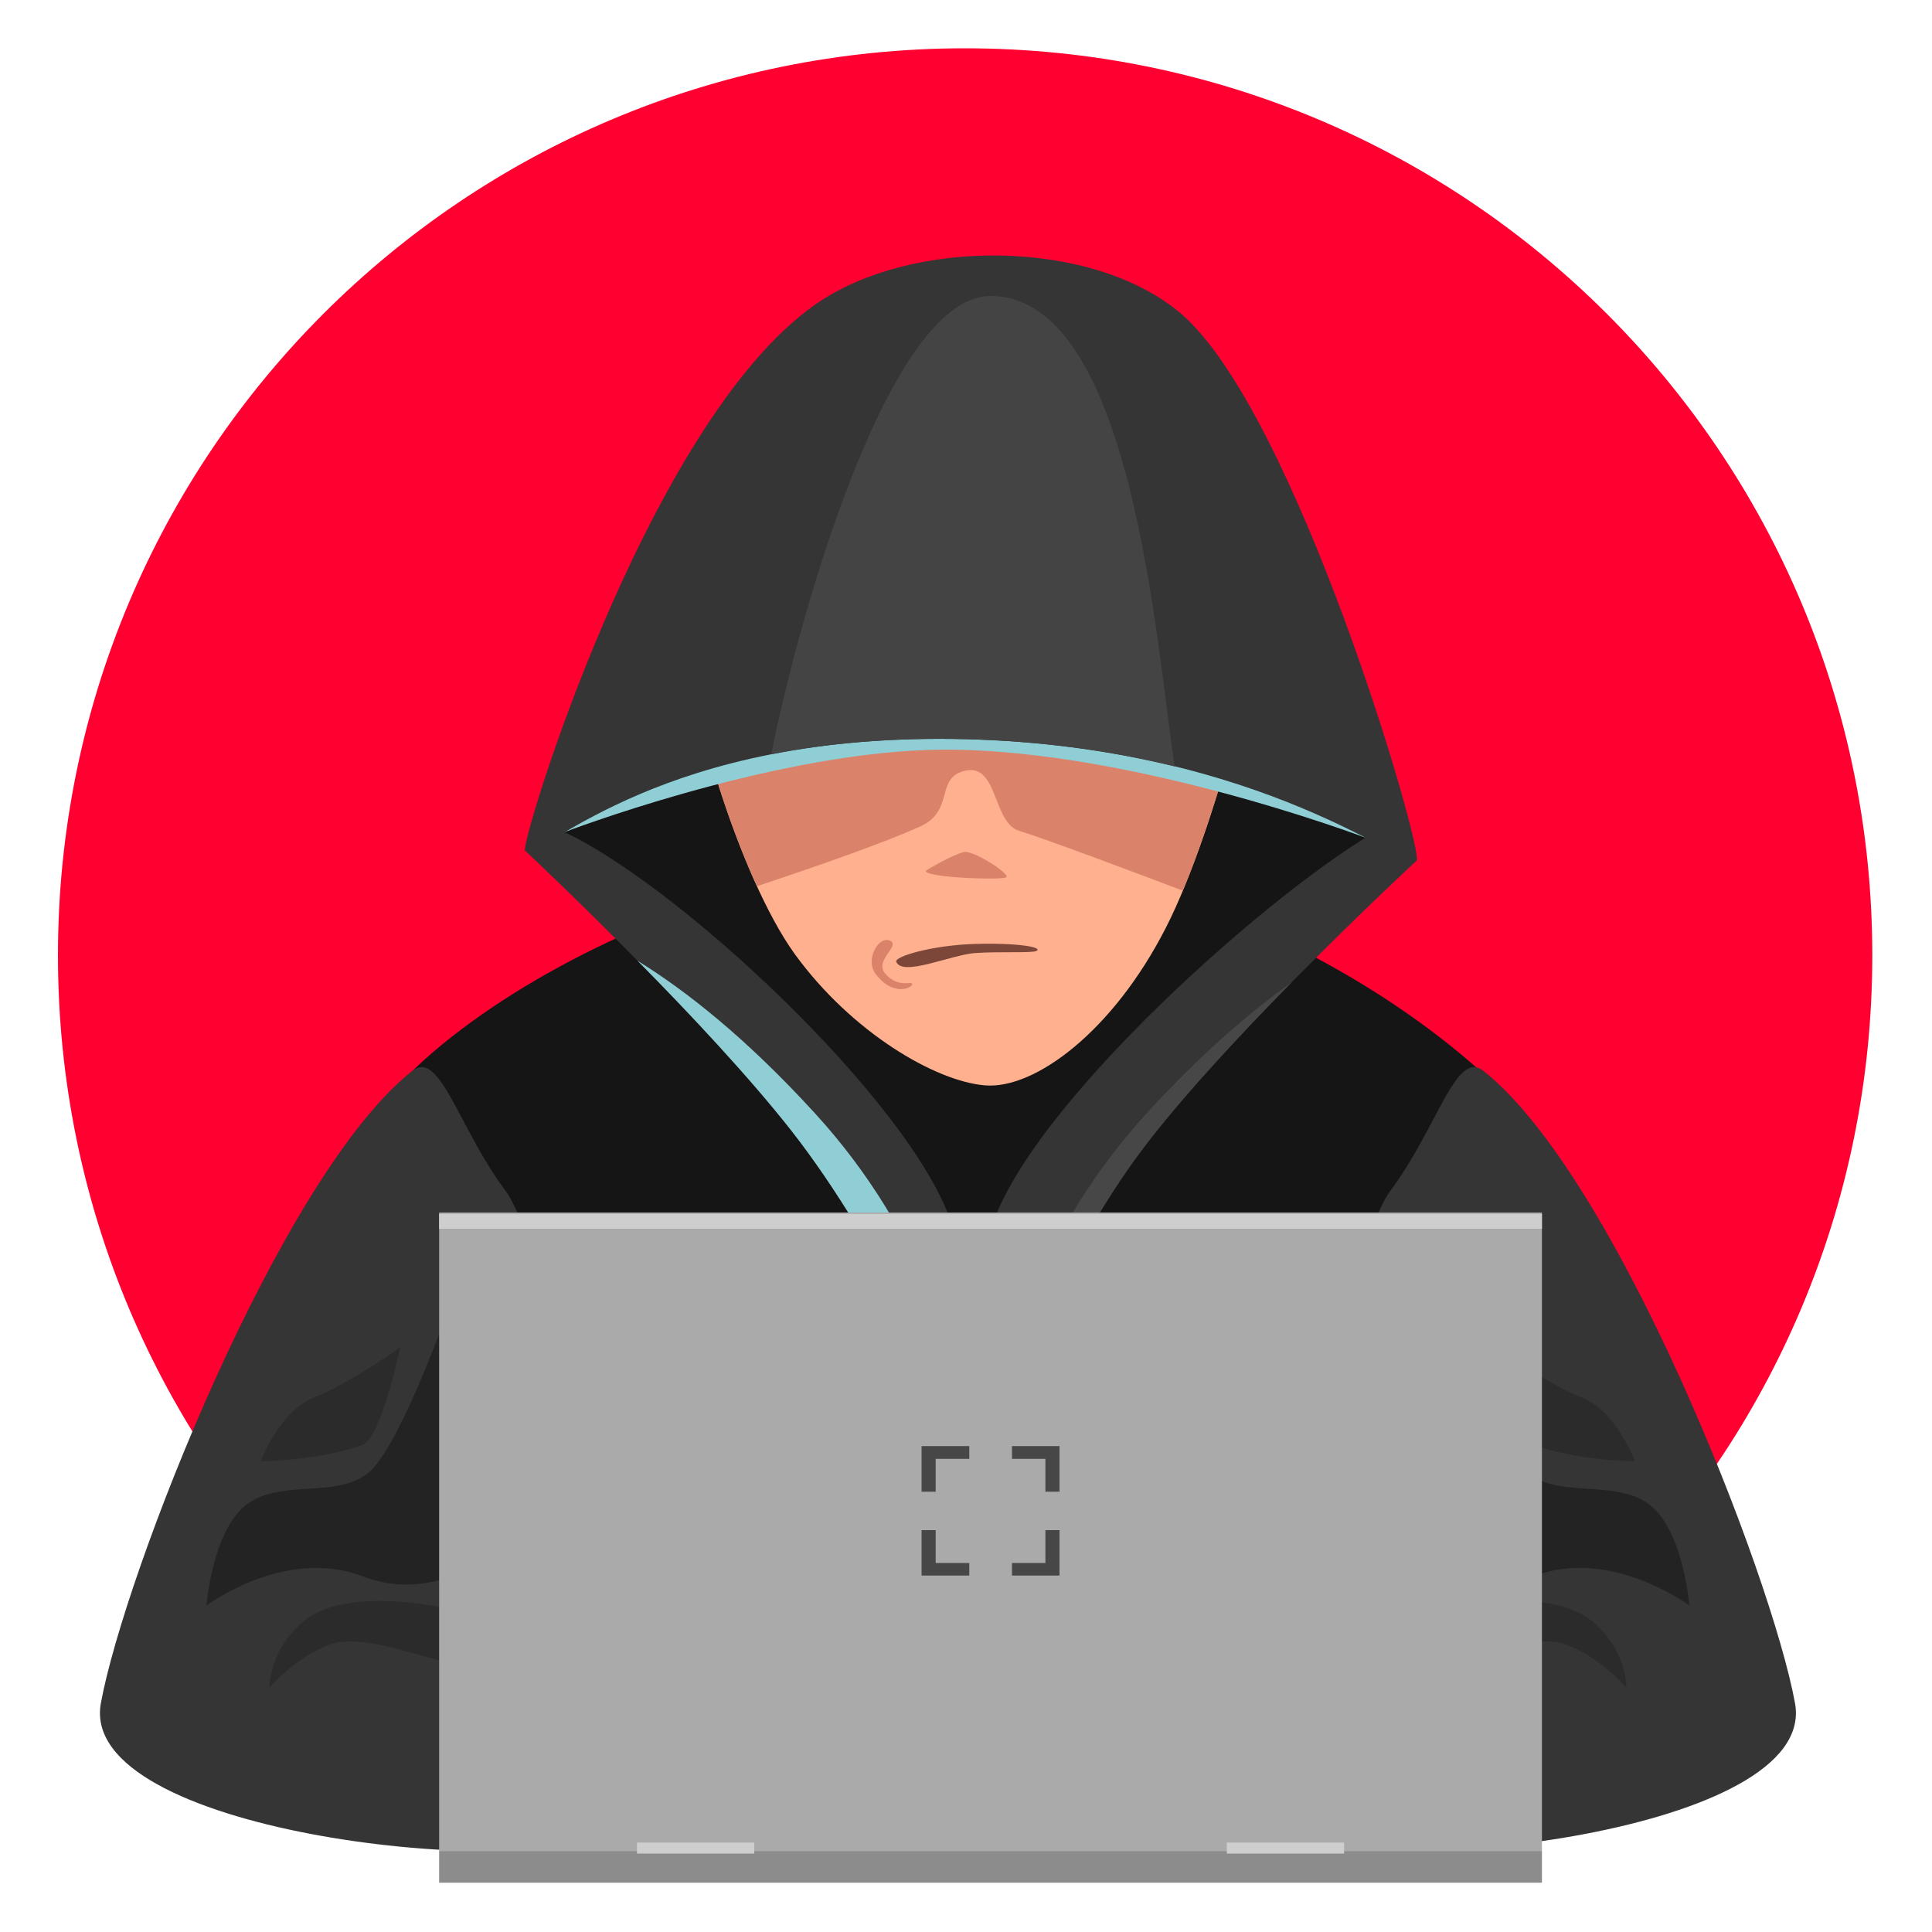 <svg version="1.2" xmlns="http://www.w3.org/2000/svg" viewBox="0 0 1000 1000" width="1000" height="1000">
	<title>New Project</title>
	<style>
		.s0 { fill: #ff0031 } 
		.s1 { fill: #161515 } 
		.s2 { fill: #ffb18f } 
		.s3 { fill: #db826a } 
		.s4 { fill: #90ced6 } 
		.s5 { fill: #353535 } 
		.s6 { fill: #7c4639 } 
		.s7 { fill: #444444 } 
		.s8 { fill: #474747 } 
		.s9 { fill: #232323 } 
		.s10 { fill: #2b2b2b } 
		.s11 { fill: #aaaaaa } 
		.s12 { fill: #8c8c8c } 
		.s13 { fill: #cecece } 
	</style>
	<path fill-rule="evenodd" class="s0" d="m499.5 964.1c-259.6 0-469.5-209.9-469.5-469.6 0-259.6 209.9-469.5 469.5-469.5 259.7 0 469.6 209.9 469.6 469.5 0 259.7-209.9 469.6-469.6 469.6z"/>
	<path class="s1" d="m176.3 614.4c11.2-79.9 209.4-185.1 344.8-170 135.3 15.2 261.8 104.2 294.2 170 32.4 65.8-15.2 302.6-15.2 302.6h-570.8c0 0-72.3-164.1-53-302.6z"/>
	<path class="s1" d="m289 441.3c0 0-16.2-29.3 21.3-74.9 37.4-45.5 217.6-86 310.7-17.2 93.1 68.9 104.8 70.4 99.2 92.1-5.6 21.8-145.8 115.4-155.9 156.4-10.1 41-57.7 110.8-60.8 110.8-3.2 0.1-42.4-80.9-73.8-123.4-31.4-42.5-140.7-143.8-140.7-143.8z"/>
	<path class="s2" d="m356.8 332c-2 27.4 25.4 121.5 54.7 162 29.4 40.4 72.8 65.8 98.5 67.8 25.7 2 66.1-28 93.5-81.7 27.3-53.6 48.9-153.1 48.9-153.1z"/>
	<path class="s3" d="m650.2 336.5c-2.5-3.4-5.4-6.5-8.7-9.3l-284.7 4.8c-1.5 21 14.3 81.5 35 126.7 32.4-10.8 65.3-22.3 84.5-30.9 18.2-8.2 7.3-25.9 23.9-29 16.6-3 13.5 27.4 27.7 31.4 10.1 2.9 54.8 19.6 84.3 30.8 18.2-43.5 32.7-101.9 38-124.5z"/>
	<path class="s4" d="m292.2 430.7c0 0 50.5-57.7 196.7-56.7 146.3 1 217.9 59.6 217.9 59.6 0 0-128.8-48.9-227.5-45.4-84.1 3-187.1 42.5-187.1 42.5z"/>
	<path class="s5" d="m271.8 440.3c-3.5-0.9 62.8-221.6 150.2-282.7 50.1-35 143.3-34 188.9 4.4 59.6 50.4 125.5 276.3 122.4 283.4-3 7.1-78.3-58.8-233.1-62.8-157.9-4-217.2 60.8-228.4 57.7z"/>
	<path class="s5" d="m271.8 440.3c0 0 7.5-15.1 15.8-11.6 58.5 24.3 186.2 142.6 205.7 206.8 25.3 83 14.3 131.7 14.3 131.7 0 0-39.4-107.2-98.1-182.1-46.9-59.8-137.7-144.8-137.7-144.8z"/>
	<path class="s5" d="m733.3 445.4c0 0-10.6-20.8-17.2-17.2-54.5 29.5-183.6 143.8-203.1 207.8-25.3 83-5.4 131.2-5.4 131.2 0 0 29.6-103.4 88.3-178.3 46.8-59.7 137.4-143.5 137.4-143.5z"/>
	<path class="s3" d="m479.3 450.6c0 0 13-8 19.7-9.6 4.7-1.1 24.4 11.6 21.8 13.1-2.5 1.6-43.5 0.1-41.5-3.5z"/>
	<path class="s6" d="m463.9 497.8c-1.1-2.7 18.5-8.5 40.3-9.2 21.8-0.7 35.9 1.6 32.3 3.6-2.2 1.2-19.3 0.2-31.9 1.1-12.6 1-37.6 12.4-40.7 4.5z"/>
	<path class="s3" d="m461.1 487.1c4.6 2.7-8.6 10.2-3 16.7 6.8 8.1 14.1 3.6 14.1 5.6 0 2-10.3 6.7-19.2-5.6-5.3-7.3 2-20.2 8.1-16.7z"/>
	<path class="s7" d="m512.7 153.2c-54.7 0-102.1 178.4-113.5 237.2 28-5.5 61.4-8.8 101-7.8 41.6 1.1 77.5 6.7 107.8 14.1-9.5-62.6-21.9-243.5-95.3-243.5z"/>
	<path class="s4" d="m503.4 756.3c-5.3-46.7-23.7-116.9-81.8-180.3-35.2-38.5-66.2-63-91.6-78.7 27.1 27.4 57.9 60.3 79.5 87.8 47.4 60.5 82.3 142.1 93.9 171.2z"/>
	<path class="s5" d="m213.5 554.2c-68.5 54.1-149.1 260.6-161.3 327.4-12.1 66.8 215.8 90.7 257.3 68.5 41.5-22.3-23.5-301.3-47.8-333.7-24.3-32.4-34-73.4-48.2-62.2z"/>
	<path class="s8" d="m595.9 588.9c19.8-25.2 47.3-54.7 72.6-80.4-21.8 15.5-46.9 37.1-74.7 67.4-56.1 61.4-75.2 129-81.2 175.7 10.6-31.7 38.4-105.5 83.3-162.7z"/>
	<path class="s9" d="m233.4 674.1c0 0-25.3 71.9-41.5 87.1-16.2 15.1-45.6 4-63.8 17.2-18.2 13.1-21.2 52.6-21.2 52.6 0 0 40.6-30.4 80.5-15.2 39.9 15.2 69.3-14.2 69.3-14.2z"/>
	<path class="s10" d="m237.4 833.8c0 0-57.8-15-81.4 6.3-17 15.2-16.5 33.4-16.5 33.4 0 0 14-16.3 31.6-22.4 26.2-9 85 27.2 61.3-2.9z"/>
	<path class="s5" d="m767.7 554.2c68.6 54.1 149.2 260.6 161.4 327.4 12.1 66.8-215.8 90.7-257.3 68.5-41.5-22.3 23.5-301.3 47.8-333.7 24.3-32.4 34-73.4 48.1-62.2z"/>
	<path class="s9" d="m747.9 674.1c0 0 25.3 71.9 41.5 87.1 16.2 15.1 45.5 4 63.8 17.2 18.2 13.1 21.2 52.6 21.2 52.6 0 0-40.6-30.4-80.5-15.2-39.9 15.2-69.3-14.2-69.3-14.2z"/>
	<path class="s10" d="m743.9 833.8c0 0 57.8-15 81.4 6.3 17 15.2 16.5 33.4 16.5 33.4 0 0-14-16.3-31.6-22.4-26.2-9-85 27.2-61.3-2.9z"/>
	<path class="s10" d="m846.2 756.3c0 0-9.5-26-27.7-33.1-18.2-7.1-44.3-25.8-44.3-25.8 0 0 9.7 47.1 19.7 50.6 23.8 8.3 52.3 8.3 52.3 8.3z"/>
	<path fill-rule="evenodd" class="s11" d="m798.1 627.6v330.9h-570.8v-330.9z"/>
	<path fill-rule="evenodd" class="s12" d="m798.1 958.2v16.3h-570.8v-16.3z"/>
	<path fill-rule="evenodd" class="s13" d="m390.4 953.7v5.7h-60.7v-5.7z"/>
	<path fill-rule="evenodd" class="s13" d="m695.7 953.7v5.7h-60.7v-5.7z"/>
	<path fill-rule="evenodd" class="s13" d="m798.1 628.3v7.7h-570.8v-7.7z"/>
	<path class="s10" d="m135 756.3c0 0 9.6-26 27.8-33.1 18.2-7.1 44.3-25.8 44.3-25.8 0 0-9.7 47.1-19.7 50.6-23.9 8.3-52.4 8.3-52.4 8.3z"/>
	<path fill-rule="evenodd" class="s8" d="m501.7 748.5h-24.7v23.6h7.3v-17h17.4z"/>
	<path fill-rule="evenodd" class="s8" d="m523.8 748.5h24.6v23.6h-7.3v-17h-17.3z"/>
	<path fill-rule="evenodd" class="s8" d="m523.8 815.5h24.6v-23.5h-7.3v17h-17.3z"/>
	<path fill-rule="evenodd" class="s8" d="m501.7 815.5h-24.7v-23.5h7.3v17h17.4z"/>
</svg>
